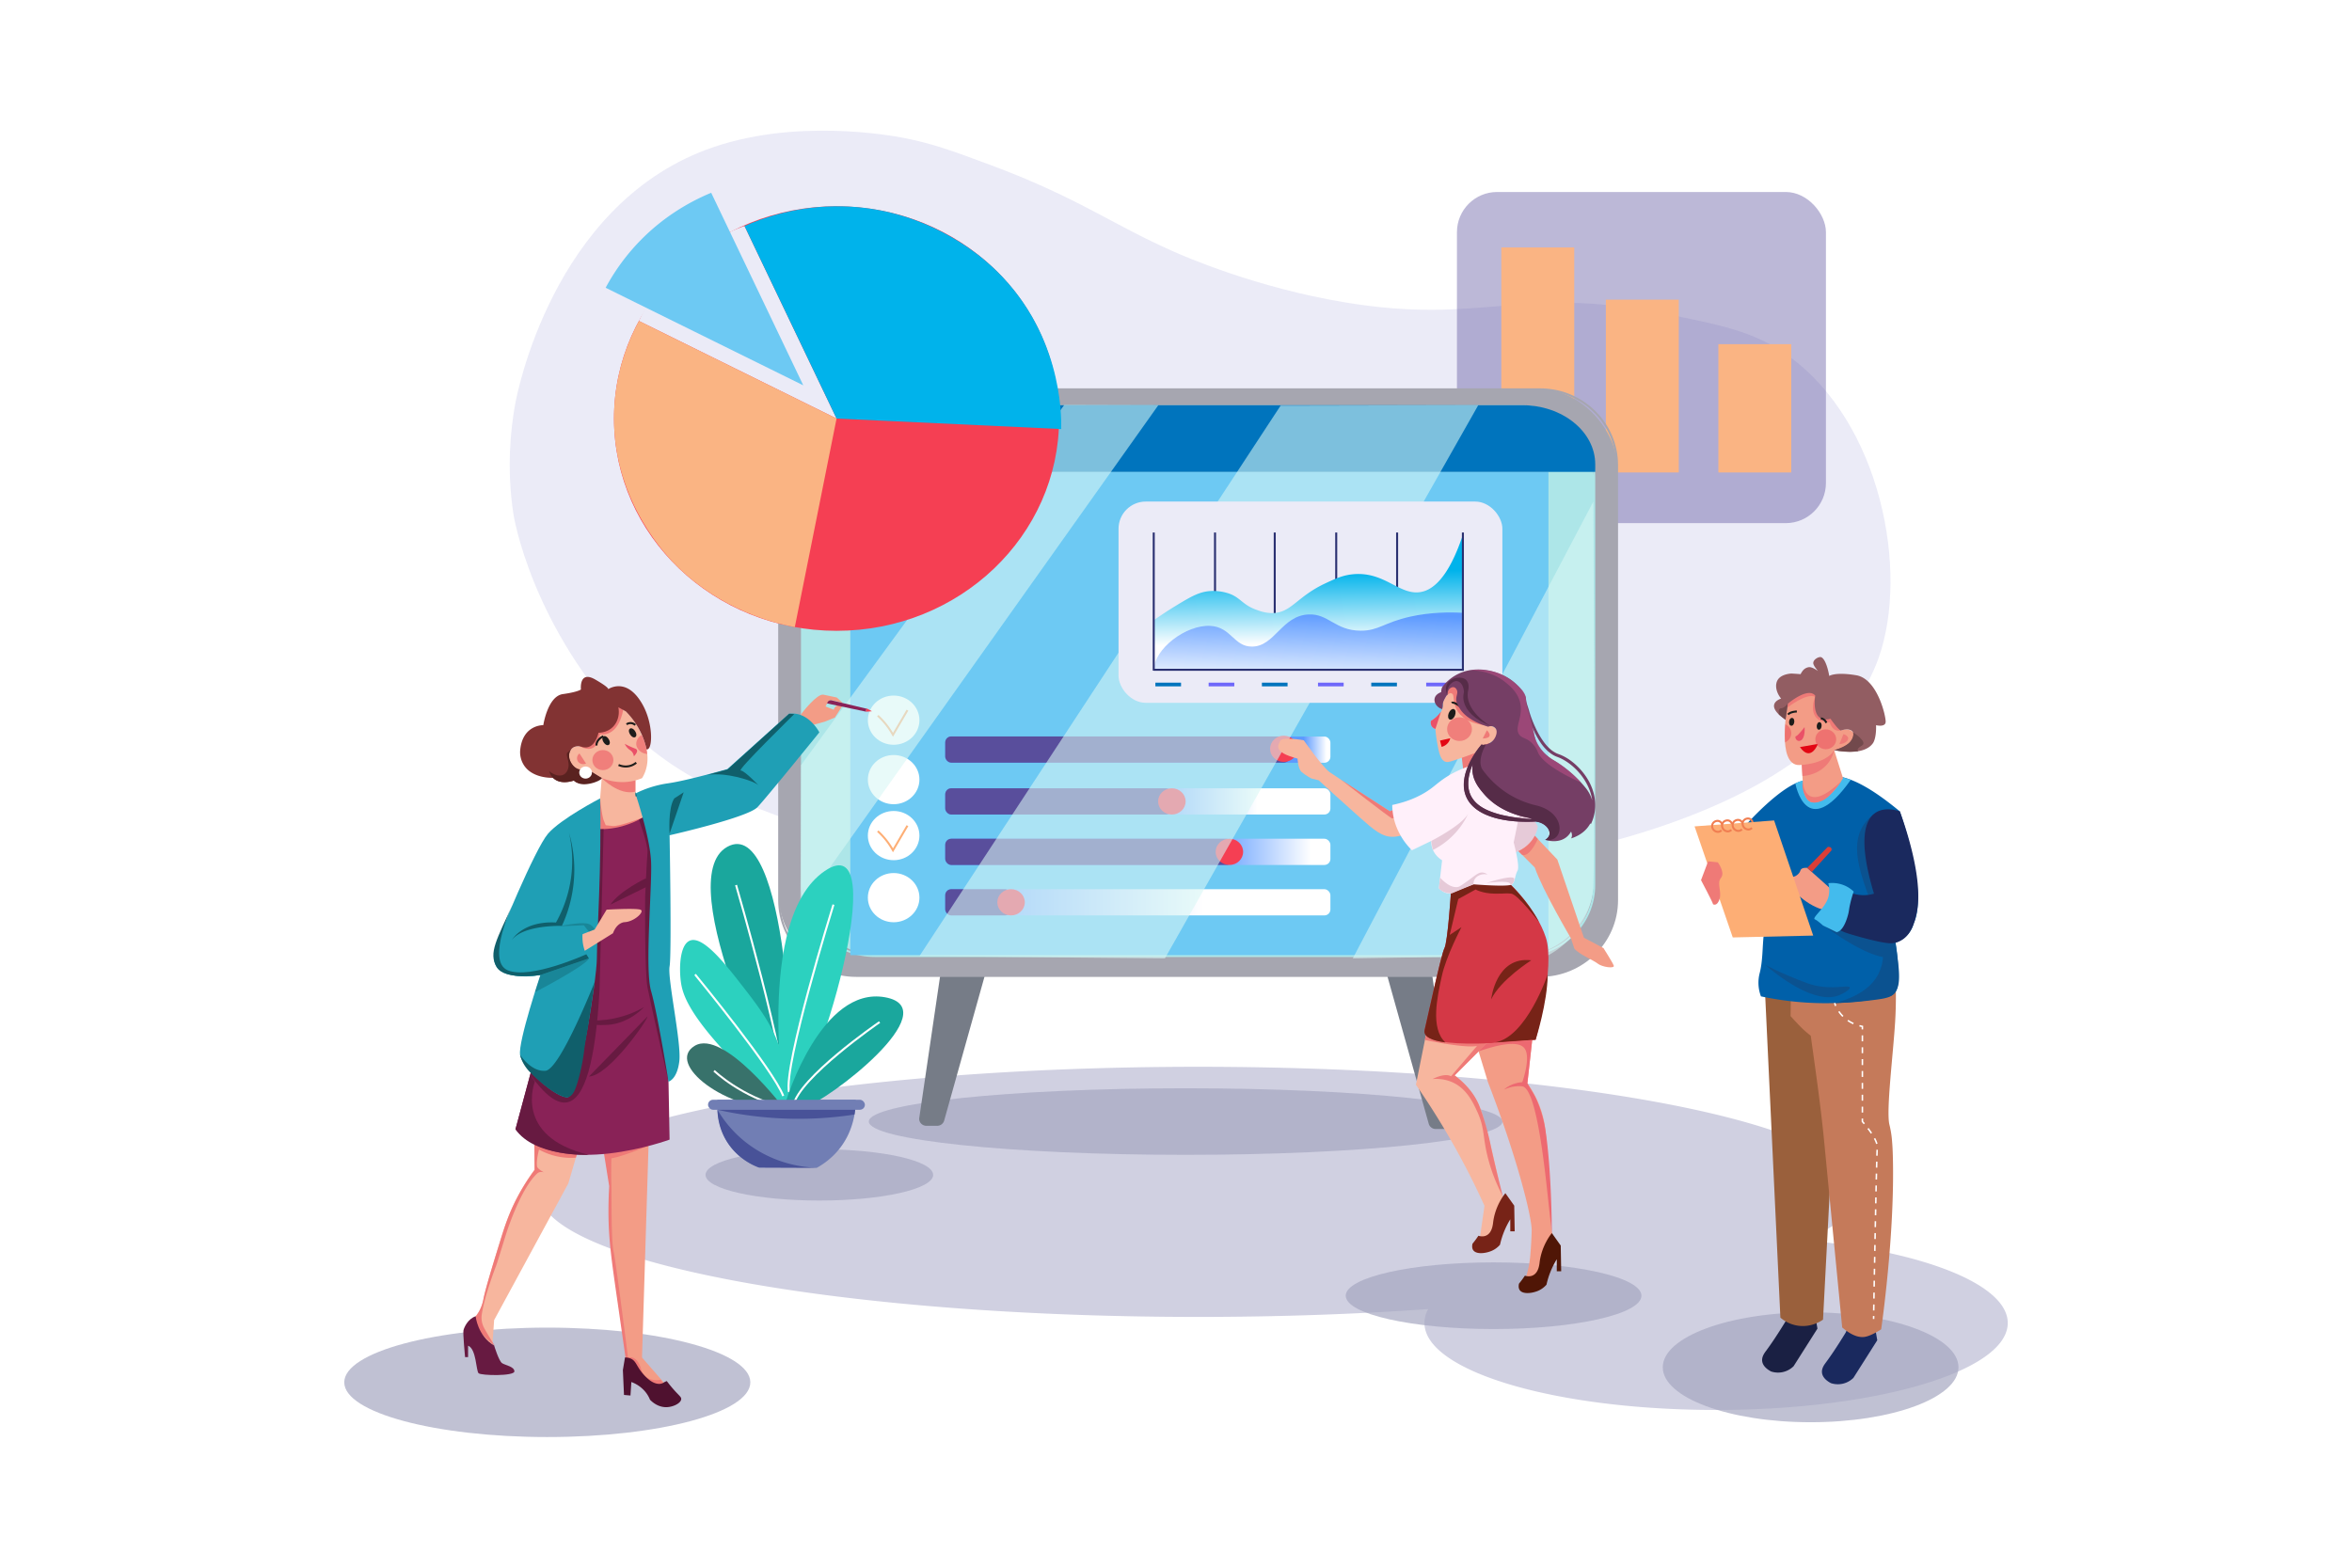 <svg xmlns="http://www.w3.org/2000/svg" xmlns:xlink="http://www.w3.org/1999/xlink" viewBox="0 0 4680 3120"><defs><style>.cls-1{fill:#fff;}.cls-2{fill:#d0d0e1;}.cls-3{fill:#a6a7c1;opacity:0.7;}.cls-4{fill:#ebebf7;}.cls-14,.cls-5{fill:#594e9c;}.cls-5{opacity:0.4;}.cls-6{fill:#fab483;}.cls-7{fill:#767c87;}.cls-8{fill:#a6a6b0;}.cls-9{fill:#ade6e8;}.cls-10{fill:#6dc9f3;}.cls-11{fill:#0074bd;}.cls-12{fill:#fdae75;}.cls-13{fill:url(#linear-gradient);}.cls-15{fill:url(#linear-gradient-2);}.cls-16{fill:url(#linear-gradient-3);}.cls-17{fill:url(#linear-gradient-4);}.cls-18{fill:#f53f53;}.cls-19{fill:#d7f6f5;opacity:0.58;}.cls-20{fill:#2a3071;}.cls-21{fill:url(#linear-gradient-5);}.cls-22{fill:url(#linear-gradient-6);}.cls-23{fill:#6e67fa;}.cls-24{fill:#00b3eb;}.cls-25{fill:#f7b69e;}.cls-26{fill:#ef7a77;}.cls-27{fill:#823333;}.cls-28{fill:#f39c86;}.cls-29{fill:#892257;}.cls-30{fill:#671a41;}.cls-31{fill:#1f9fb5;}.cls-32{fill:#ea5168;}.cls-33{fill:#1d1d1b;}.cls-34{fill:#4f112f;}.cls-35{fill:#5a2220;}.cls-36{fill:#ea4e5d;opacity:0.53;}.cls-37,.cls-38{fill:#105f6b;}.cls-37{opacity:0.39;}.cls-39{fill:#e6cad8;}.cls-40{fill:#501606;}.cls-41{fill:#772317;}.cls-42{fill:#d43846;}.cls-43{fill:#fff0fa;}.cls-44{fill:#e30613;}.cls-45{fill:#753e65;}.cls-46{fill:#ed6971;}.cls-47{fill:#562c48;}.cls-48{fill:#1a295e;}.cls-49{fill:#1a2043;}.cls-50{fill:#9a603c;}.cls-51{fill:#c57a5a;}.cls-52{fill:#0060a9;}.cls-53{fill:#43bbed;}.cls-54{fill:#0b5290;}.cls-55{fill:#da3e37;}.cls-56{fill:#f07e51;}.cls-57{fill:#925d62;}.cls-58{fill:#72494c;}.cls-59{fill:#717eb4;}.cls-60{fill:#1aa79d;}.cls-61{fill:#2cd1bf;}.cls-62{fill:#38726b;}.cls-63{fill:#485298;}.cls-64{opacity:0.64;}.cls-65{fill:#b14d82;}</style><linearGradient id="linear-gradient" x1="1880.81" y1="1491.95" x2="2647.24" y2="1491.95" gradientUnits="userSpaceOnUse"><stop offset="0.93" stop-color="#5c9aff"/><stop offset="0.99" stop-color="#fff"/></linearGradient><linearGradient id="linear-gradient-2" x1="1880.81" y1="1594.95" x2="2647.24" y2="1594.95" gradientUnits="userSpaceOnUse"><stop offset="0.52" stop-color="#5c9aff"/><stop offset="0.81" stop-color="#fff"/></linearGradient><linearGradient id="linear-gradient-3" x1="1880.81" y1="1695.35" x2="2647.24" y2="1695.35" gradientUnits="userSpaceOnUse"><stop offset="0.69" stop-color="#5c9aff"/><stop offset="0.95" stop-color="#fff"/></linearGradient><linearGradient id="linear-gradient-4" x1="1880.81" y1="1795.75" x2="2647.24" y2="1795.75" gradientUnits="userSpaceOnUse"><stop offset="0" stop-color="#5c9aff"/><stop offset="0.67" stop-color="#fff"/></linearGradient><linearGradient id="linear-gradient-5" x1="2602.5" y1="1138.89" x2="2607.62" y2="1535.02" gradientUnits="userSpaceOnUse"><stop offset="0" stop-color="#00b3eb"/><stop offset="0.36" stop-color="#fff"/></linearGradient><linearGradient id="linear-gradient-6" x1="2606.72" y1="1219.02" x2="2594.33" y2="1634.87" gradientUnits="userSpaceOnUse"><stop offset="0" stop-color="#5c9aff"/><stop offset="0.37" stop-color="#fff"/></linearGradient></defs><title>02</title><g id="_02" data-name="02"><rect id="_02-2" data-name="02" class="cls-1" width="4680" height="3120"/><path class="cls-2" d="M3593.64,2468.35c65.59-29.63,101.84-62.18,101.84-96.33,0-137.46-587.16-248.9-1311.47-248.9S1072.53,2234.56,1072.53,2372,1659.7,2620.93,2384,2620.93c161,0,315.25-5.52,457.77-15.59a57.88,57.88,0,0,0-7.4,27.69c0,95.58,259.81,173.07,580.31,173.07S3995,2728.61,3995,2633C3995,2556.07,3826.57,2490.85,3593.64,2468.35Z"/><ellipse class="cls-3" cx="2359.13" cy="2232.1" rx="630.4" ry="66.25"/><ellipse class="cls-3" cx="1630.34" cy="2338.23" rx="226.44" ry="51.07"/><ellipse class="cls-3" cx="2971.94" cy="2578.71" rx="294.2" ry="66.35"/><ellipse class="cls-3" cx="3602.78" cy="2721.15" rx="294.2" ry="109.36"/><path class="cls-4" d="M3304.71,622.94c-279.72-55.06-354.34,24.15-627.64-21C2500,572.73,2358.26,510.9,2334.43,500.33,2208.71,444.57,2143.6,392.42,1969,327.69c-74.55-27.64-113.7-42.16-170.64-53.18-26.45-5.12-221.05-40.78-392.54,23.22C1098.71,412.34,1028.24,786,1024.77,806c-8.68,49.14-16.88,125.52-3.32,216.24,0,0,33.77,226,237.54,435.42,400.26,411.38,2269.27,443.79,2479.12-148.34,60.95-172,4.78-469-180-601.38C3490.4,659.48,3424,646.42,3304.71,622.94Z"/><rect class="cls-5" x="2899.04" y="382.11" width="734.2" height="659.03" rx="79.92"/><rect class="cls-6" x="2987.31" y="492.54" width="145.08" height="447.78"/><rect class="cls-6" x="3195.34" y="596.41" width="145.08" height="343.91"/><rect class="cls-6" x="3419.21" y="684.97" width="145.08" height="255.35"/><path class="cls-7" d="M1875.8,1907.48l-46.65,317.46c-1.21,8.25,5.5,15.61,14.23,15.61h21.4a14.26,14.26,0,0,0,13.87-10.17l100.78-359.64S1872.93,1763.26,1875.8,1907.48Z"/><path class="cls-7" d="M2845.81,1913.84l46.66,317.46c1.21,8.25-5.5,15.61-14.23,15.61h-21.4a14.28,14.28,0,0,1-13.88-10.16L2742.18,1877.1S2848.69,1769.62,2845.81,1913.84Z"/><rect class="cls-8" x="1550.44" y="774.86" width="1667.14" height="1167.38" rx="153.36"/><path class="cls-8" d="M3064.25,1944.2H1703.76c-85.64,0-155.32-68.48-155.32-152.66v-866c0-84.18,69.68-152.67,155.32-152.67H3064.25c85.65,0,155.33,68.49,155.33,152.67v866C3219.58,1875.72,3149.9,1944.2,3064.25,1944.2ZM1703.76,776.82c-83.44,0-151.32,66.72-151.32,148.74v866c0,82,67.88,148.73,151.32,148.73H3064.25c83.44,0,151.33-66.72,151.33-148.73v-866c0-82-67.89-148.74-151.33-148.74Z"/><rect class="cls-9" x="1595.7" y="808.27" width="1576.61" height="1094.54" rx="153.36"/><path class="cls-9" d="M3027.31,1904.65H1740.7c-81,0-146.89-64.21-146.89-143.14V949.56c0-78.93,65.9-143.14,146.89-143.14H3027.31c81,0,146.89,64.21,146.89,143.14v812C3174.2,1840.44,3108.31,1904.65,3027.31,1904.65ZM1740.7,810.11c-78.91,0-143.1,62.56-143.1,139.45v812c0,76.89,64.19,139.45,143.1,139.45H3027.31c78.91,0,143.11-62.56,143.11-139.45V949.56c0-76.89-64.2-139.45-143.11-139.45Z"/><rect class="cls-10" x="1691.96" y="939.13" width="1389.14" height="961.83"/><path class="cls-11" d="M3029,806.42H1740.88c-80.18,0-145.18,52.73-145.18,117.78v14.93H3174.2V924.2C3174.2,859.15,3109.21,806.42,3029,806.42Z"/><ellipse class="cls-1" cx="1778.17" cy="1551.6" rx="51.31" ry="48.96"/><ellipse class="cls-1" cx="1778.17" cy="1433.28" rx="51.31" ry="48.96"/><ellipse class="cls-1" cx="1778.17" cy="1662.98" rx="51.31" ry="48.96"/><ellipse class="cls-1" cx="1778.17" cy="1786.49" rx="51.31" ry="48.96"/><path class="cls-12" d="M1776.8,1466.43l-1.72-3.09a148.16,148.16,0,0,0-14.28-21.11,150.1,150.1,0,0,0-15.58-16.53l2.76-2.76a155.15,155.15,0,0,1,16,17,151.85,151.85,0,0,1,12.89,18.6l27-46.1,3.49,1.86Z"/><path class="cls-12" d="M1776.8,1696.27l-1.72-3.09a148.82,148.82,0,0,0-14.28-21.12,150.9,150.9,0,0,0-15.58-16.52l2.76-2.76a156,156,0,0,1,16,17,152,152,0,0,1,12.89,18.61l27-46.1,3.49,1.86Z"/><rect class="cls-13" x="1880.81" y="1465.85" width="766.43" height="52.19" rx="12"/><rect class="cls-14" x="1880.81" y="1465.59" width="685.59" height="52.19" rx="12"/><rect class="cls-15" x="1880.81" y="1568.85" width="766.43" height="52.19" rx="12"/><rect class="cls-16" x="1880.81" y="1669.25" width="766.43" height="52.19" rx="12"/><rect class="cls-17" x="1880.81" y="1769.66" width="766.43" height="52.19" rx="12"/><ellipse class="cls-18" cx="2554.57" cy="1490.27" rx="27.35" ry="26.1"/><rect class="cls-14" x="1880.81" y="1568.85" width="450.96" height="52.19" rx="12"/><ellipse class="cls-18" cx="2331.77" cy="1594.95" rx="27.35" ry="26.1"/><rect class="cls-14" x="1880.81" y="1669.25" width="571.55" height="52.19" rx="12"/><ellipse class="cls-18" cx="2446.24" cy="1695.35" rx="27.35" ry="26.1"/><rect class="cls-14" x="1880.81" y="1769.66" width="130.98" height="52.19" rx="12"/><ellipse class="cls-18" cx="2011.79" cy="1795.75" rx="27.35" ry="26.1"/><path class="cls-19" d="M2117.67,805.9l-523.86,717q-.55,143-1.1,286L2304.83,806.42Z"/><path class="cls-19" d="M2548.13,807.27Q2188.8,1355,1829.49,1902.81l488.41,4.67L2941.41,806.42Z"/><path class="cls-19" d="M3170.42,998.19l-478.69,909.29,389.38-6.52s85.53-42.3,89.31-139.45S3170.42,998.19,3170.42,998.19Z"/><rect class="cls-4" x="2225.66" y="998.19" width="763.78" height="400.53" rx="54.17"/><rect class="cls-20" x="2534.47" y="1059.8" width="4" height="274.85"/><rect class="cls-20" x="2656.79" y="1059.8" width="4" height="274.85"/><rect class="cls-20" x="2777.98" y="1059.8" width="4" height="274.85"/><rect class="cls-20" x="2415.65" y="1059.8" width="4" height="274.85"/><path class="cls-21" d="M2295.7,1334.66c.54-65.49.84-100.86.84-100.86s21.78-15.21,41.3-27.09c32.86-20,49.79-30,74.16-30.55a98.54,98.54,0,0,1,27.34,3.29c28.68,7.54,30.42,23.15,59.66,33.79,3.39,1.24,16.64,7,32.54,6.92,38-.2,48.66-32.72,105.92-59.31,20.62-9.57,34.76-16.13,55.06-18,61-5.56,90.14,39.47,130.12,36,24.76-2.17,57.78-23.32,88.23-114.53v270.35Z"/><path class="cls-22" d="M2910.87,1219.61c-25.74-1.43-63.84-1.47-104.59,7.6-52.45,11.67-63.05,28.15-98.73,28-51.15-.21-63.83-34.23-104-32.34-53.38,2.51-67.16,64.17-112.65,64-36.11-.1-40.93-39-82.61-41.24-48.27-2.59-112.55,45.79-112.55,89h615.17Z"/><rect class="cls-20" x="2293.7" y="1059.8" width="4" height="274.85"/><rect class="cls-20" x="2295.7" y="1330.99" width="616.89" height="4"/><rect class="cls-20" x="2908.87" y="1059.8" width="4" height="274.85"/><rect class="cls-11" x="2298.97" y="1358.62" width="51.06" height="7.35"/><rect class="cls-23" x="2404.96" y="1358.62" width="51.06" height="7.35"/><rect class="cls-11" x="2510.94" y="1358.62" width="51.06" height="7.35"/><rect class="cls-23" x="2622.55" y="1358.62" width="51.06" height="7.35"/><rect class="cls-11" x="2728.53" y="1358.62" width="51.06" height="7.35"/><rect class="cls-23" x="2837.84" y="1358.62" width="51.06" height="7.35"/><ellipse class="cls-18" cx="1664.59" cy="832.97" rx="442.82" ry="422.48"/><path class="cls-4" d="M1271.33,638.76,1664.59,833,1481.36,449.73S1337.89,495.29,1271.33,638.76Z"/><path class="cls-10" d="M1205.11,572.69l393.26,194.22q-91.61-191.62-183.22-383.24a429.27,429.27,0,0,0-92.82,52.75A416.21,416.21,0,0,0,1205.11,572.69Z"/><path class="cls-24" d="M1664.59,833l447.06,20.89c.55-28.34.92-197.75-140.43-325.82-24.64-22.33-131-113.56-294-117.45-88.76-2.12-158.07,22.53-195.81,39.14Q1573,641.36,1664.59,833Z"/><path class="cls-6" d="M1664.59,833l-83.09,415.09c-41.94-8-145.14-33.58-233.83-120.45-18.54-18.16-125.48-126.33-126-293.9-.26-90.32,30.52-159.4,49.62-195Z"/><ellipse class="cls-3" cx="1089" cy="2751.11" rx="404" ry="108.89"/><path class="cls-25" d="M1264.31,1553.12v31.71h38.87s11.87,149-141.45,127.65V1617l32.39-28,3.19-40.55S1257.84,1511.93,1264.31,1553.12Z"/><path class="cls-26" d="M1197.31,1548.42s34,35.58,67,27.09v-22.39S1222.09,1501.5,1197.31,1548.42Z"/><path class="cls-25" d="M1245.23,1415.75a147.81,147.81,0,0,1,30.41,44c6.31,14.11,19.82,44.35,8.28,75.78a74.69,74.69,0,0,1-6.34,13.11,101.38,101.38,0,0,1-22.81,6.57c-26.52,4.35-48.43-3-59.27-7.48l-24-15.47a21.65,21.65,0,0,1-9.28,2.12,23.37,23.37,0,0,1-8.64-1.84c-3.14-1.22-11.37-4.44-16.32-11.9-6.07-9.16-7.54-25.21,2.16-32,6.83-4.81,16-2.78,18.48-2.14C1157.89,1486.41,1153.81,1358.75,1245.23,1415.75Z"/><path class="cls-26" d="M1239.91,1412.87s-7.3,53.36-46.16,48.55c0,0-2.64,43.45-39.65,24.13s76.71-89,76.71-89Z"/><path class="cls-26" d="M1194.12,1589c3,28.46,5.56,39.92,7.47,44.52l3.69,8.9h0l13,1.37c6.69.7,22.65-2.36,61.36-17a104.78,104.78,0,0,1-22.63,14c-14.67,6.64-36,12.5-62.85,9.42Z"/><path class="cls-27" d="M1230.43,1407.71c3.19,16.82-2.52,33.33-15.19,42.68-9.33,6.89-19.63,7.82-24.36,7.94,0,0-7.08,36-33,28.08-1.1-.35-10.94-3.4-18.48,2.14a17.63,17.63,0,0,0-6.41,10.1c-3.52,13.14,7.19,25,8.13,26,12.45,13.33,32.12,10.91,34,10.64l22.14,13.17s-42.42,19.45-55.38,5c-4.71,1.63-21.55,6.86-35.71-1.3a31.11,31.11,0,0,1-5.68-4.19c-1.63.09-40.63,1.76-57.91-24.94a48.33,48.33,0,0,1-7.59-29c4.32-52.19,46.07-50.82,46.07-50.82s8.63-57.58,38.87-61.81,36-9.19,36-9.19-4.32-38.88,28.79-19.65,24.49,19.65,24.49,19.65,36.69-27,68.73,28.88c21.81,38,20.87,87.18,10.45,90.2a4.29,4.29,0,0,1-1.9.08,148.55,148.55,0,0,0-10-30.47,154.86,154.86,0,0,0-31.32-45.16Z"/><path class="cls-25" d="M1166.05,2235.07q-17.61,60.1-35.21,120.19l-147.63,272-6.84,97.18c-27-35.43-41.9-65.2-42.11-78a39.32,39.32,0,0,1,2.66-14.78c2.51-5,6.57-7.84,11.25-14.32a74.34,74.34,0,0,0,5.16-7.91,81.23,81.23,0,0,0,8.64-24.11c3.79-20.36,20.95-75.83,32.76-114,9.22-29.83,17.73-56.85,35.27-90a416.9,416.9,0,0,1,33.83-53.57l-1.44-148.34c.59,2.43,11.57,45,52.7,57.55C1138.42,2244.12,1158.83,2237.72,1166.05,2235.07Z"/><path class="cls-26" d="M1145.86,2304a47.59,47.59,0,0,0,2.71-14.48s.44-16.37-9.21-29.67c-12-16.57-44.06-23.33-76.36-10.81q.39,39.69.77,79.4a416.66,416.66,0,0,0-33.83,53.56c-17.54,33.12-26.05,60.15-35.27,90-11.81,38.18-29,93.64-32.76,114a81.32,81.32,0,0,1-8.64,24.11,76.42,76.42,0,0,1-5.16,7.91c-3.86,5.35-7.3,8.2-9.8,11.86a235.81,235.81,0,0,0,20.87,25.34,240.67,240.67,0,0,0,25.47,23.28c-4.94-7.72-12.3-19.52-19.83-32.84a47.3,47.3,0,0,1-5.85-14.79,45.08,45.08,0,0,1-.24-15.57c5.68-37.58,28.08-95.23,28.08-95.23,2.16-5.58,7.92-24.33,19.43-61.81,0,0,27.6-89.86,62.15-122.33a13.16,13.16,0,0,1,5.28-3.12c3.7-.91,8.4.23,8.4.22s-9-4.64-12.69-9.62c0,0-4.2-5.59,3.09-35.59a130.71,130.71,0,0,0,41.38,14.61A132.66,132.66,0,0,0,1145.86,2304Z"/><path class="cls-28" d="M1596.14,1418.65s29.73-38.76,42.39-36.09l26.36,5.55,12.19,11-12.49-3.33s-12.35-4-15.31-.76-6.58,10.92-6.58,10.92l16.18,6.57s2.44-9,10.13-8.77l7.69.21-15.53,24.16-19.94,8.11-28.76,8S1582.84,1434.35,1596.14,1418.65Z"/><path class="cls-29" d="M1654.18,1393.76l70,16.68-1.34,5.81L1645.82,1400S1646.79,1393.08,1654.18,1393.76Z"/><path class="cls-18" d="M1724.38,1409.77l10.57,5.76-12.12,1Z"/><path class="cls-30" d="M946.44,2619.63s3.66,38.81,36.77,58.2c0,0,9.36,30.91,15.84,35.15s24.47,6.66,24.47,16.36-66.22,8.48-71.26,3.64-4.32-48.48-20.88-54.84v22.72h-6s-4.56-47.47-3.12-53.52S931.27,2624.64,946.44,2619.63Z"/><path class="cls-28" d="M1277.48,2701.68l12.94-420.94c4-64.86-20.08-109-46.13-112.31-20.73-2.61-40.51,21-45.85,27.5l-7.56,22.66,22.68,142.16c-.61,10.37-1.31,25.58-1.44,44-.42,59.32,5.52,99.44,18.71,190.92,17.28,119.82,21.37,149.89,20.76,150-.33,0-2-8.92-3.48-16.74,24.47,37.77,80.62,31.59,80.62,31.59Z"/><path class="cls-26" d="M1248.85,2740.07l1,.37c-.24-2.12-.6-5-1.09-8.68-.69-.94-1.36-1.9-2-2.89C1247.43,2732.73,1248.2,2736.87,1248.85,2740.07Z"/><path class="cls-26" d="M1324.09,2760.69l-9.37-14.7h0s-31.29,6.91-39.21-21.59-25.91-22.72-25.91-22.72-23.76-189.15-28.8-211.81-3.6-117.44-4.32-134.61,0-50.13,0-50.13c18.72-2.06,72.54-24.39,72.54-24.39-19.59-150.07-93.49-24.32-93.5-24.32q8.32,52.17,16.64,104.33c-.6,10.37-1.31,25.58-1.44,44-.41,59.32,5.53,99.44,18.72,190.92,11.2,77.65,16.85,117.6,19.28,136.13a61.1,61.1,0,0,0,13.82,13.55l36.77,14.05A123.52,123.52,0,0,0,1324.09,2760.69Z"/><path class="cls-29" d="M1187.64,1649.94s60.9,6.42,115.75-40.06l18.14,77,10.8,581.16s-218.11,80.35-306.65-20.6c0,0,60.47-226.64,64.78-232.82s56.67-300,56.67-300v-55.43Z"/><path class="cls-30" d="M1271.27,1631.38s18.61,50.44,17.16,64.89-4.69,87.69-4.69,87.69-1.42,149.76,4.69,181.45,41.76,187.25,41.76,187.25l-18.38-456.39L1285.9,1624Z"/><path class="cls-31" d="M1264.31,1579.25s1.15,3.41,3,9.26c7.5,23.5,26.46,86.44,28.23,126.83,2.22,50.45-13,212.16,0,257.19s34.63,180.13,34.63,180.13,17.26-4.09,21.57-40.94S1328,1948,1332.33,1923.4s0-261.06,0-261.06,155.48-35.22,174.92-55.95,123.09-148.85,123.09-148.85-21.59-42.47-60.47-37l-122.54,110.08c-67.77,18.94-100.44,25.76-117.68,28.27a210.76,210.76,0,0,0-36.28,8.39A206.82,206.82,0,0,0,1264.31,1579.25Z"/><path class="cls-30" d="M1192.14,1650.29l9-.11q-4.08,160.18-8.17,320.36-12,213.72-64.71,223.33-30,5.46-73.27-55.17Q1123.57,1894.49,1192.14,1650.29Z"/><path class="cls-31" d="M1194.12,1589s-77.74,40.22-103.66,70.17-99.33,207.14-105.81,229.8,6.48,65.93,90.7,51.51c0,0-44.35,131.86-40.53,158.64s74.41,88.6,95.26,84.48,57.56-234.88,57.56-276.09S1197.36,1719.6,1194.12,1589Z"/><path class="cls-25" d="M1159.08,1859.22l24.24-9.43,23.76-39.39s57.22-3.35,66.94,0a3.77,3.77,0,0,1,2.37,1.8c2.24,4.7-10.51,17.55-26.12,21.86-6.69,1.85-8.13.54-13.07,2.57-9.61,3.94-14.7,13.23-17.52,20.72l-72.23,45S1128.77,1866.59,1159.08,1859.22Z"/><path class="cls-31" d="M1075.35,1940.45l96.46-33s-20.16-23.35-10.08-65.93c-19.62.29-40.55,1.24-62.63,3.09-19.91,1.68-38.75,3.92-56.43,6.53,0,0-49.38-1.38-58,37.77S995.45,1949.72,1075.35,1940.45Z"/><path class="cls-32" d="M1243.07,1480.31a170.42,170.42,0,0,0,20.55,9.43,6.21,6.21,0,0,1,3.64,2.61c2.54,4.79-6,12.9-6,12.9a17.4,17.4,0,0,0-3.83-9.15,21.78,21.78,0,0,0-4.83-4A30.12,30.12,0,0,1,1243.07,1480.31Z"/><path class="cls-33" d="M1245,1527.47a37.16,37.16,0,0,1-15-3.21l1.64-3.65a32.36,32.36,0,0,0,19.89,2.16,31,31,0,0,0,13.21-6.45l2.56,3.07a34.79,34.79,0,0,1-22.33,8.08Z"/><ellipse class="cls-33" cx="1205.64" cy="1483.74" rx="5.92" ry="9.97" transform="matrix(0.84, -0.54, 0.54, 0.84, -607.93, 878.73)"/><ellipse class="cls-33" cx="1258.76" cy="1458.66" rx="5.92" ry="9.97" transform="translate(-586.17 903.33) rotate(-32.46)"/><path class="cls-34" d="M1254.78,2703.76c9.45,4,11,11.79,18.75,22.79,2.36,3.34,20.4,29,39.49,27.57,6.33-.46,7.57-3.51,13.8-5.48,3.48,4.65,7.77,10.09,13,16.07,12.05,13.72,16.17,15.46,15.64,20.14-.88,7.75-15.45,15.11-28.47,15.65-18.63.78-31.34-12.37-33.61-14.8a60.38,60.38,0,0,0-10.85-17.51,65.16,65.16,0,0,0-26.28-17.71l-1.74,26.9-12.9-1.18q-1.1-24.76-2.2-49.54l4.17-25A27.35,27.35,0,0,1,1254.78,2703.76Z"/><path class="cls-33" d="M1184.93,1483.86c-.8-13.61,14.24-20.22,14.88-20.5l1.58,3.68c-.13,0-13.1,5.8-12.47,16.59Z"/><path class="cls-35" d="M1137.22,1490.5c-.54.55-1.37,1.38-2.4,2.34-2.88,2.71-4.86,4.19-5.57,4.81-4.94,4.33,5.16,18.08,1.29,31.65-.43,1.48-2.56,9-9.12,12.36-7.66,4-19,1.2-28.67-7.1,1,3.38,3.5,11.43,11.46,16.86,7.28,5,19,7.72,37.72,2a25.48,25.48,0,0,0,4,3.09c10.24,6.49,22.55,4.08,28.2,3,12-2.35,23.89-8.51,23.22-11.1-.12-.46-.58-.55-2.31-1.37-.9-.42-3.77-2.23-9.52-5.85-4.48-2.82-6.77-4.34-7.72-4.94-11.59-7.28-21.5-1.11-32.5-8.39-7.72-5.12-10.71-13.38-11.21-14.75a29.1,29.1,0,0,1-1.65-8.77,20.68,20.68,0,0,1,.6-5.7A21,21,0,0,1,1137.22,1490.5Z"/><path class="cls-33" d="M1262.63,1444.38a11.62,11.62,0,0,0-6.73-3.21,11.79,11.79,0,0,0-8,2l-2.31-3.26a15.79,15.79,0,0,1,10.74-2.76,15.39,15.39,0,0,1,9.1,4.35Z"/><ellipse class="cls-1" cx="1165.19" cy="1537.53" rx="12.64" ry="12.06"/><path class="cls-26" d="M1153.08,1499.57l13.07,20.11c-6.2,2.77-13.54.42-16.59-5A11.76,11.76,0,0,1,1153.08,1499.57Z"/><ellipse class="cls-36" cx="1199.64" cy="1512.74" rx="20.92" ry="19.96"/><path class="cls-36" d="M1287.93,1500.47a130.8,130.8,0,0,0-10.59-37.26l-.15-.34a20.34,20.34,0,0,0-10.26,11.79,18.13,18.13,0,0,0-.92,5.87c.24,10,9.56,16,10.35,16.43A24.46,24.46,0,0,0,1287.93,1500.47Z"/><path class="cls-37" d="M1171.81,1907.48l-96.46,33-11,34.2S1165.09,1922.59,1171.81,1907.48Z"/><path class="cls-37" d="M1114.22,1843.5l47.51-2,10.08,12.72,11.51-4.48a24.28,24.28,0,0,0-7.76-8.76c-4.18-2.83-10.44-5-32.19-2.57A251.66,251.66,0,0,0,1114.22,1843.5Z"/><path class="cls-38" d="M1132.22,1657.5a263.47,263.47,0,0,1,10.55,75,267.19,267.19,0,0,1-24.72,110.19s-76.53-2.46-99.57,28.1c0,0,21.49-38.34,87.82-34.83a252.44,252.44,0,0,0,30.23-91.19A248.75,248.75,0,0,0,1132.22,1657.5Z"/><path class="cls-38" d="M1022.65,1794.25s-57.44,118.38-12.09,136.93,156.06-32,156.06-32l5.19,8.28-96.46,33s-71.7,11.56-87.44-16.42S987.3,1872,1022.65,1794.25Z"/><path class="cls-38" d="M1183.32,1954.26s-68.85,174.2-97.89,176.77-50.61-31.94-50.61-31.94a70.44,70.44,0,0,0,4.6,13.22,77,77,0,0,0,15.37,21.68s38.39,40,68.09,49.05a14.48,14.48,0,0,0,7.2.53c9.08-1.86,13.66-13.61,15.81-19.58,11.7-32.42,16.32-72,16.32-72,2.15-18.41,6-36.59,8.77-54.92C1174.2,2015.64,1178.41,1987.52,1183.32,1954.26Z"/><path class="cls-38" d="M1332.33,1659.14s-3.6-50.79,9.36-70.17l18.71-12.15Z"/><polygon class="cls-38" points="1264.31 1584.83 1267.33 1584.83 1264.31 1575.51 1264.31 1584.83"/><path class="cls-38" d="M1405.64,1542.74s21.16-5.55,59.46,3.38,44.77,17.34,44.77,17.34-28.07-29.71-36-30,106.54-112.25,106.54-112.25l-10.08-.72-122.55,110.8Z"/><path class="cls-30" d="M1285.43,1747.83s-52.77,25.11-70.79,52.52l73.79-36.23Z"/><path class="cls-30" d="M1288.43,2022.86c.71,6.18-76.31,117.87-116.62,119.71Z"/><path class="cls-30" d="M1281.58,2004.32s-29.22,32.64-72.38,35.38-37.39-9-37.39-9S1226.94,2036.2,1281.58,2004.32Z"/><path class="cls-30" d="M1064.3,2152.66s-44.17,109.29,107.25,145.65c0,0-107.72,4.76-145.87-50.87L1055,2138.7Z"/><path class="cls-28" d="M3097.85,2473.78s-11.32-12.4-11.53-38.51a20,20,0,0,0-.18-2.58c-.72-24.1-3.07-93.92-9.65-169.46-1.54-17.69-4.12-44.48-18.72-75.54a199.45,199.45,0,0,0-18.58-31.59q8.92-80.35,17.86-160.71c-21.71-53.5-67.85-81.57-95.7-74-30.75,8.4-57.95,65.45-31.58,130.68l30.83,101.24c59.13,153.08,87.49,269.46,87.12,295.32-.2,13.51-1.34,30.9-1.34,30.9-1.12,17.12-1.8,27-4.31,39.83a208.39,208.39,0,0,1-7,26.29s13.45,24.19,27.13,10.11c32.11-33.05,35.63-68,35.63-68Z"/><path class="cls-26" d="M2908.35,1504.85l4.9,41.62s19.91,39.1,48,32.16,1.72-101.76,1.72-101.76S2903.45,1463.22,2908.35,1504.85Z"/><path class="cls-28" d="M3054,1663.44l44.81,47.28,52.9,155.56,38.87,20.6s18.36,28.84,20.52,35-22.93,3.09-32-4.13-37.53-18.54-46.51-29.87l-6.81-20.6s-56.89-96.38-71.8-140.7l-47-47.06S3013.51,1630.58,3054,1663.44Z"/><path class="cls-39" d="M3018.9,1576.46l41,68.14s-.45,8.31-5.93,18.84c-6.48,12.44-20,28-48.05,36.57C2954.12,1715.87,3018.9,1576.46,3018.9,1576.46Z"/><path class="cls-40" d="M3063.43,2513.21c-4,35.43-29.19,25.61-29.19,25.61h0q-2.88,4.38-6.26,8.89c-1.82,2.41-3.64,4.72-5.46,6.9-1.79,7.72.46,11.61,1.56,13.11,6.54,8.91,25.71,6,37.08.93a46.64,46.64,0,0,0,16.06-11.93,161.37,161.37,0,0,1,8.33-26.7,164.25,164.25,0,0,1,12.13-23.9v23.93h8.77q-.45-25.58-.91-51.14l-17.64-24.81S3067.41,2477.79,3063.43,2513.21Z"/><path class="cls-25" d="M2996.64,2401.5a80.81,80.81,0,0,0-9.29-26.32c-3.3-16.39-18.14-89.36-35.39-149.72-3-10.54-8.07-27.59-20.88-46.7a159.18,159.18,0,0,0-36.71-38.46l160.53-161.39c-59.29-37.76-129.52-38.9-172.89-5.56-27.32,21-36.93,50.27-40.54,65.63l-24.07,119.86a1542.1,1542.1,0,0,1,104.37,174.44q17.37,33.94,32.05,66.56h0q-5.46,38.14-10.93,76.29s27.44-10.53,36.27-25.18S2998.9,2416.15,2996.64,2401.5Z"/><path class="cls-26" d="M2835.3,2069.73s79.69,17.16,103.7,11.85l-48,56.06-3.82,4.46s-9.69-8-36.69,5.41a82.3,82.3,0,0,1,35.77,4.85c30.44,11.67,43.91,39.89,52.88,59.41,15.79,34.4,10.47,49.08,21.38,92.09a350.48,350.48,0,0,0,30,77.44c-12.05-46.87-19.54-79-24.52-102.63a512.66,512.66,0,0,0-17.22-63.17c-3.28-9.56-4.93-14.34-7.33-19.61-6.28-13.75-19-34.72-47-55.59l63.59-63.64-120.82-18.77Z"/><path class="cls-41" d="M2970.91,2433.78c-4,35.42-29.19,25.6-29.19,25.6h0q-2.88,4.38-6.26,8.89c-1.81,2.42-3.64,4.72-5.46,6.91-1.79,7.72.46,11.61,1.56,13.1,6.54,8.91,25.71,6,37.08.93a46.42,46.42,0,0,0,16.06-11.93,162.92,162.92,0,0,1,8.33-26.7,166.27,166.27,0,0,1,12.13-23.9v23.93h8.77q-.45-25.56-.91-51.13l-17.64-24.82S2974.89,2398.35,2970.91,2433.78Z"/><path class="cls-25" d="M2796.76,1601.41l-31.17,13.36s-105-67.32-119.79-78-51.62-63.51-51.62-63.51-42.49-7.69-46.68,1.16-15.78,22.13,34.4,35.34c0,0,.69,20.31,8.13,26.76s19.24,12.78,19.24,12.78l14.68,3.65c18.91,17.43,46.84,42.9,82.07,74.18,28.18,25,44.38,39,66.41,38.24,12.34-.39,25.53-5.36,43.46-12.11,22.05-8.3,23.61-12.33,24-13.78C2843.71,1625.29,2803.42,1604.75,2796.76,1601.41Z"/><path class="cls-26" d="M2668.43,1551.93s98.67,77.17,101.87,77,25.09-9.46,25.09-9.46l-8.75-13.74-21,9Z"/><path class="cls-42" d="M3005.37,1760s51.33,47.68,70.48,105.63-20.25,203.68-20.25,203.68-232.68,27.06-220.78-20.33c3.65-14.52,32.81-150.07,39.3-162.16s13-110.82,13-110.82S2934.88,1654.35,3005.37,1760Z"/><path class="cls-41" d="M3005.37,1760.58c-3.42-5.12-6.79-9.7-10.09-13.79-.71-.88-43.54-16.32-73.3-19.56-22.11,16.8-34.9,49.34-34.9,49.34s-6.48,98.74-13,110.83-35.65,147.64-39.3,162.16c-3.52,14,14.36,21.52,41.29,25.13-30.51-28.1-15.93-91.4-7.29-131.57s39.25-97.87,39.25-97.87l-23.41,15.45,17-71.44,34.54-19s13.65,8,38,8.25,19.88-1.25,32.82,0,55.2,56.38,55.2,56.38C3039.23,1792,3005.37,1760.58,3005.37,1760.58Z"/><path class="cls-41" d="M3046.89,1911.19s-61.24,38.81-79.77,77.7C2967.12,1988.89,2976.17,1902.56,3046.89,1911.19Z"/><path class="cls-43" d="M2932,1522.22a212.16,212.16,0,0,0-44.5,18.52c-19.08,10.67-28.48,20-39.63,28.3-15.31,11.39-39.49,25-77.61,33a123.27,123.27,0,0,0,8,42.63,133.6,133.6,0,0,0,31.21,47.48l38.42-18.51a40.72,40.72,0,0,0,3.42,18c5.08,11.57,14.2,18,18.18,20.47l-6.4,55.6s12.81,15.55,28.81,8.29,40.1-16,40.1-16,70.34,5.79,76.74,0,5.57-17.94,10.79-27.11-7.59-56.24-7.59-56.24l20.81-102.49S3041,1461.6,2932,1522.22Z"/><path class="cls-25" d="M2888.93,1370c-14.78,19.1-18,27.59-18,31.77a28.5,28.5,0,0,1-1.81,10.88,33,33,0,0,1-2.27,4.63c-4.93,8.23-17.76,16.38-19.56,17.51a13.26,13.26,0,0,0,.62,8.3,14.78,14.78,0,0,0,8.26,7.69,234.82,234.82,0,0,0,2.89,23.75c3.88,22.32,6.66,37.44,16.63,41.3,4.07,1.57,7.69.67,18.46-2.81,11.36-3.66,26.16-8.73,43.47-15.47l12.12-15a41.39,41.39,0,0,0,17.37-5.76c3.8-2.34,8-4.94,10.33-10.09s2.75-12.77-1.77-17.24a16,16,0,0,0-9.78-4.45c-2.3-.12-4.38.39-4.9-.55-.32-.59.23-1.31,2-4.68.6-1.1,1.08-2,1.4-2.65,6.81-29-6.25-56.91-29.22-67.43C2914.4,1360.1,2893.06,1368.31,2888.93,1370Z"/><path class="cls-26" d="M2880.52,1382.62s5.57-6.36,10.25-.86S2883,1436,2961,1444.41l8.58-32.44s-29.87-43.61-34.55-44-36.71-7.55-37.79-7.9S2868.82,1357.72,2880.52,1382.62Z"/><ellipse class="cls-33" cx="2888.91" cy="1421.68" rx="11.17" ry="6.65" transform="translate(480.28 3558.38) rotate(-67.78)"/><path class="cls-44" d="M2865.33,1473.83l20.4-4.49a24.57,24.57,0,0,1-3.33,7.47,23.78,23.78,0,0,1-13.88,9.57Q2866.93,1480.1,2865.33,1473.83Z"/><ellipse class="cls-36" cx="2904.17" cy="1451.14" rx="24.72" ry="23.58"/><path class="cls-32" d="M2867.42,1416.2q-5.62,17.28-11.23,34.57s-11.39-3-8.88-16a67.19,67.19,0,0,0,9.29-6.81c2.34-2,4-3.82,5-4.82A82.08,82.08,0,0,0,2867.42,1416.2Z"/><path class="cls-26" d="M2958.65,1453.24l-8.3,16.44S2974.8,1470.46,2958.65,1453.24Z"/><path class="cls-33" d="M2908.76,1411.51c-13.93-12.58-18.82-11.09-18.85-11.07l-2.46-3.15c1.45-1.13,7.47-3.66,24,11.25Z"/><path class="cls-45" d="M3168.93,1571.63a114.36,114.36,0,0,0-7-16.05,124.19,124.19,0,0,0-9.5-14.82c-.9-1.16-1.74-2.37-2.69-3.5l-2.81-3.42-2.95-3.3c-1-1.11-2.05-2.15-3.07-3.22a129.8,129.8,0,0,0-13.34-11.84,102.35,102.35,0,0,0-15.17-9.79c-1.37-.67-2.71-1.38-4.1-2s-2.79-1.27-4.24-1.8-3-1.11-4.17-1.59l-1.9-.75c-.64-.25-1.23-.59-1.85-.88a55.89,55.89,0,0,1-13.44-9.56,94.76,94.76,0,0,1-11-12.61,163.31,163.31,0,0,1-16.83-29.2q-3.56-7.68-6.59-15.58c-1-2.64-2-5.29-2.87-8-.45-1.33-.91-2.66-1.34-4s-.86-2.72-1.19-4c-.44-1.64-.83-2.85-.89-3.06-1.88-6.54-3.86-11-5-17.41-.52-2.89-.65-4.88-.73-5.69-.89-8.72-12.11-23-26.63-34.33-25.76-20-72.24-32.57-110.14-13a87.38,87.38,0,0,0-30,25.62,30.7,30.7,0,0,0-1.83,9.68c-.78.24-10.52,3.38-12.84,11.74s3.59,18.49,14.79,22.1a36.78,36.78,0,0,0,1-4.93c.41-2.94.08-3.3.37-5.49.44-3.41,1.66-5.94,3.34-9.4.35-.72,0,0,2.41-4.34a12.67,12.67,0,0,1,3-4,8.87,8.87,0,0,1,.78-.58c-.08-.91-.6-9,5.21-13,1.06-.73,3.8-2.63,7.2-1.89,3.24.7,4.9,3.61,5.4,4.46,3.4,5.84-.38,11.25-.72,18.54-.31,6.8,2.55,11.66,7.2,19.58,8,13.67,28.42,27.94,56.51,36a12.42,12.42,0,0,1,6.49-1.1,12.28,12.28,0,0,1,7.88,4.2c4.8,5.72,1.44,16.68-3.82,23.12-7.72,9.45-20.07,9.92-22.11,10l-1.57-1.18a154.29,154.29,0,0,0-10.09,12.91q-4.71,6.66-8.78,13.74a138.2,138.2,0,0,0-13.1,29.93,93.13,93.13,0,0,0-3.21,16.22,80.14,80.14,0,0,0-.42,8.36c.06,1.4,0,2.81.2,4.21l.18,2.11.28,2.11a56.77,56.77,0,0,0,14.59,30.78,72.23,72.23,0,0,0,13.25,11.26,96.37,96.37,0,0,0,15.15,8.26,149,149,0,0,0,16.1,5.85c5.45,1.63,11,2.91,16.53,4q4.15.81,8.34,1.46c2.79.41,5.58.79,8.37,1.1q8.39,1,16.79,1.41a304.52,304.52,0,0,0,33.51-.07l6.7,1.44c14.43,4.61,22.29,15.76,20.38,24.56-1.15,5.32-5.66,8.78-8.34,10.46,0,0,35.35,12.38,51.5-16.45,0,0,4,7.78,0,13.56,6.24-1.87,24.82-8.31,36.17-26.15.71-1.11,1.36-2.25,2-3.4l1.58.63,1.69-4,.85-2,.71-2c.47-1.38,1-2.75,1.39-4.14l1.12-4.2a87.14,87.14,0,0,0,2.5-17.22A93.82,93.82,0,0,0,3168.93,1571.63Zm-129.5,58.08c-5.62-.4-9.58-.88-16.38-1.76-5.43-.7-10.85-1.46-16.22-2.35-2.69-.44-5.37-.94-8-1.46s-5.32-1.06-8-1.65a166.67,166.67,0,0,1-30.47-9.76c-9.6-4.24-18.53-9.78-25.3-17.1a53.1,53.1,0,0,1-8.43-12.06,49.8,49.8,0,0,1-4.44-13.93c-1.63-9.71-.69-19.93,1.79-29.84a127.24,127.24,0,0,1,6.3-18.76,61.31,61.31,0,0,0-.65,9.63c.32,22.7,13.38,38,22.66,48.94,29.11,34.2,70.22,44.38,88.2,47.67q2.45.73,5,1.63c1.18.41,2.33.83,3.46,1.25C3046.65,1630.1,3043.36,1630,3039.43,1629.71ZM3140,1551.1a245.91,245.91,0,0,0-51-39.58c-8.35-5.31-20-14.27-28.36-28.46-5.8-9.82-6.73-16.5-11.4-35.42.22.54.44,1.09.68,1.63a169.07,169.07,0,0,0,16.73,30.52,94.34,94.34,0,0,0,11.59,13.54,62,62,0,0,0,14.91,10.72c.7.34,1.38.73,2.12,1l2.2.89c1.55.62,2.73,1.06,4.07,1.58s2.58,1.12,3.88,1.68,2.52,1.26,3.79,1.89a109.3,109.3,0,0,1,14.26,9.2c18,13.75,32.19,32.34,39.9,53.1a96.54,96.54,0,0,1,4.28,16c.21,1.07.38,2.15.52,3.23a73.89,73.89,0,0,0-11.07-22.11A238.51,238.51,0,0,0,3140,1551.1Z"/><path class="cls-39" d="M2847.93,1673.6s59.78-30.24,73.46-54.1a152.76,152.76,0,0,1-37.1,49.67,158.08,158.08,0,0,1-32.94,22.44C2850.79,1690.59,2850.25,1689.47,2847.93,1673.6Z"/><path class="cls-39" d="M2865.54,1746.75c7.84,8.35,22.31,21.45,36.07,18.34,1.64-.37,3.17-.94,11.84-7,21.88-15.25,27.71-22.46,36.71-21.63a18.3,18.3,0,0,1,9.72,4.12,25,25,0,0,0-13.32.34c-1.92.6-9,2.82-12.6,9.7A17.71,17.71,0,0,0,2932,1760l-43.19,17.93s-17.85.61-25.72-10.22Z"/><path class="cls-39" d="M2957.74,1757.21s44.65-6,47.35,1.65c.16.46.58,1.82,1.49,2,2.55.43,8.19-9,6.32-12.45C3010.79,1744.44,2997.39,1744.89,2957.74,1757.21Z"/><path class="cls-41" d="M3079.55,1939.51s-42.09,125.2-105.36,135.18l81.41-5.41S3079.34,1995.11,3079.55,1939.51Z"/><path class="cls-26" d="M3059.93,1669.7s-16,37.22-31.24,31.57l-7.3-7.32s21.27-8.09,32.61-30.51Z"/><path class="cls-46" d="M2942.12,2092.34c61.91-21.15,83-15.86,90.7-6.75,14.67,17.44-3.84,68.22-3.84,68.22a62.81,62.81,0,0,0-27.35,8.24,57.37,57.37,0,0,0-8.91,6.41,110.55,110.55,0,0,1,13.63-4.92s12.25-2.95,22.63-1.49c28.3,4,44.68,161.43,52,229.77,3.15,29.24,5.74,52.24,6.88,62.28-.81-110.56-9.07-192.74-16.09-222.12-7.9-33.06-18.35-51.5-18.35-51.5s-1-1.83-14.27-24.38h0l9.6-86.37-90.83,6.93Z"/><path class="cls-47" d="M3074.8,1671.46c39.17,6.36,42.18-54.43-18.29-68.59s-92.85-52.46-106-70.31c-12.31-16.76,3.28-46.73,6.46-51a34,34,0,0,1-7,1l-1.57-1.18a154.29,154.29,0,0,0-10.09,12.91q-4.71,6.66-8.78,13.74a138.2,138.2,0,0,0-13.1,29.93,93.13,93.13,0,0,0-3.21,16.22,80.14,80.14,0,0,0-.42,8.36c.05,1.4.05,2.81.2,4.21l.18,2.11.28,2.11a56.84,56.84,0,0,0,14.59,30.79,72.57,72.57,0,0,0,13.25,11.25,96.37,96.37,0,0,0,15.15,8.26,151.86,151.86,0,0,0,16.09,5.86c5.46,1.62,11,2.9,16.54,4q4.15.81,8.34,1.46t8.37,1.1q8.38,1,16.79,1.41a304.52,304.52,0,0,0,33.51-.07l6.7,1.44c14.43,4.61,22.29,15.76,20.38,24.56C3082,1666.32,3077.48,1669.78,3074.8,1671.46Zm-35.19-41.7c-5.62-.39-9.58-.88-16.38-1.76-5.44-.7-10.85-1.46-16.22-2.35-2.69-.44-5.37-.94-8-1.46s-5.32-1.06-8-1.65a166.67,166.67,0,0,1-30.47-9.76c-9.6-4.24-18.53-9.78-25.3-17.1a53.1,53.1,0,0,1-8.43-12.06,49.7,49.7,0,0,1-4.44-13.93c-1.63-9.71-.69-19.93,1.79-29.84a127.24,127.24,0,0,1,6.3-18.76,61.31,61.31,0,0,0-.65,9.63c.32,22.7,13.38,38,22.66,48.94,29.11,34.2,70.22,44.38,88.2,47.67,1.63.49,3.31,1,5,1.63,1.19.41,2.34.83,3.46,1.25C3046.83,1630.15,3043.54,1630,3039.61,1629.76Z"/><path class="cls-47" d="M2913,1377.87s-14.49,39.3,52.89,67.09c0,0-53.46-30.28-44.52-71.07,2.11-9.61.05-16.44-4.12-20.72-7.42-7.62-28.58-5.94-36.75,6.44-6.7,10.14-1.39,22.26-.78,23.59-.22-1.83-1.65-15.32,8.15-23.31,1.66-1.35,6.25-5.09,11.5-4.35C2906.49,1356.53,2912.77,1365.45,2913,1377.87Z"/><path class="cls-48" d="M3672.58,2652c-16.47,26.94-29,45.53-39.35,59.52-3.38,4.56-9.28,12.33-7.68,21.52,1.84,10.56,12.54,17,17.57,19.67a44.11,44.11,0,0,0,44.81-10.49l47.46-74.86L3728,2625c-3.38-.62-25.4-4.34-42.54,9.62A44.33,44.33,0,0,0,3672.58,2652Z"/><path class="cls-49" d="M3553.55,2628.78c-16.47,26.95-29,45.54-39.35,59.52-3.38,4.57-9.28,12.34-7.68,21.52,1.84,10.56,12.54,17,17.57,19.67A44,44,0,0,0,3568.9,2719l47.46-74.86-7.36-42.37c-3.38-.63-25.4-4.34-42.54,9.61A44.33,44.33,0,0,0,3553.55,2628.78Z"/><path class="cls-50" d="M3512.23,1978.32l30.39,644a68.48,68.48,0,0,0,35.54,16.14c26,3.52,45.15-9.2,49.28-12.09l32.37-617.33S3656,1730.41,3512.23,1978.32Z"/><path class="cls-51" d="M3562.92,2022.25c-8-8.81,15.84,17.79,24.59,25.93,3.34,3.11,8.58,7.78,15.53,13.12,9.59,69.57,19.75,139.08,26.52,208.93q18,185.83,36,371.66c21.66,18.55,36.41,20.35,45.85,18.59,13.28-2.47,31.83-14.9,31.79-14.88v-.15c0-.27,27.61-188.76,23.15-345.31-.3-10.65-.63-16.93-1-21.7-.24-3.39-.55-8.41-1.08-13.41a199.26,199.26,0,0,0-4.78-27.1c-6.58-27.91,7.51-139.65,11.4-203.69.92-15,1.95-38.65,1.41-68-60.33-56.54-99.76-63.89-125.76-57.37-38.07,9.54-82.91,57.73-82.91,57.73S3563.41,1986.05,3562.92,2022.25Z"/><path class="cls-52" d="M3473.07,1642.64S3545.3,1561,3588.44,1554s72.7-37.79,191.86,60.84c0,0,57,160.61,27.58,222.86a54.19,54.19,0,0,1-10.87,21.16,58.43,58.43,0,0,1-25.13,17.31,440.7,440.7,0,0,1,5.25,57.47c.65,26.4-1.44,40.19-11.27,46.53a21.49,21.49,0,0,1-6.56,2.77c-16.8,3.66-34.68,6.79-53.57,9.12-78.55,9.7-147.78,2.28-201.78-9.08a76.47,76.47,0,0,1-2.39-46.9c6.21-24.86,5.07-50.88,8-76.27S3507.88,1778.37,3473.07,1642.64Z"/><path class="cls-53" d="M3572.41,1559.22s21.14,119.27,110.29-7.29l-16-5S3597.46,1544.27,3572.41,1559.22Z"/><path class="cls-54" d="M3775.31,1902.81h0l0-.08c-.79-5.9-1.7-12.2-2.72-18.94q-3.11-20.57-6.32-39.21h0c-8.17-47.73-16.31-85.44-21-109.15-5.19-26-12.24-65.29-17.94-114.26a85.8,85.8,0,0,0-16.26,16.42c-40.71,54.48,7.42,134.13,27.77,207h-106s67,51.35,113.92,60.22a87.05,87.05,0,0,1-10.83,36.69c-10.53,18.58-32.82,41-85.26,54.81,15.11-.35,36.71-1.34,62.58-4.33,29.63-3.43,44.61-5.27,52.68-11.77C3780.5,1968.4,3781.25,1947,3775.31,1902.81Z"/><path class="cls-28" d="M3649.65,1493l17.59,55.69c-21.24,36.91-49.89,53.5-64.92,46.95-12.17-5.31-14.36-25.32-14.84-33.06q-1.11-20.15-2.21-40.3c9.4-30.54,31.06-47.1,46.67-44C3634.37,1478.7,3642.42,1480.79,3649.65,1493Z"/><path class="cls-26" d="M3587,1553.42s1.52,73.27,76.64,1.23a157.49,157.49,0,0,1-12,16c-10.17,11.91-18.59,21.52-32.11,25.13-4.24,1.13-10.8,2.79-17.21-.14-6.1-2.8-8.77-8.26-11.15-13.31A52.19,52.19,0,0,1,3587,1553.42Z"/><path class="cls-26" d="M3649.65,1493a63.61,63.61,0,0,1-16,30.3c-17.85,18.78-41.61,20.81-47.15,21.14q-.61-11.07-1.22-22.16c5.91-25.65,25.21-41.67,42.65-40.49C3637.92,1482.44,3645.47,1488.64,3649.65,1493Z"/><path class="cls-48" d="M3780.3,1614.86s-114.67-45.51-51.45,163.67a70.22,70.22,0,0,1-12.43,2.59c-19.33,2.22-35.13-4.16-43.4-8.34l-33.36,61.35a83.31,83.31,0,0,0,19.18,15.66c8,4.77,14.58,6.82,23.75,9.62,0,0,50.42,15.4,74.57,17.64a42.84,42.84,0,0,0,14-.84A45.55,45.55,0,0,0,3780,1873c23.87-10.91,30.39-40.59,33.71-55.7C3828.86,1748.55,3787.06,1633.15,3780.3,1614.86Z"/><path class="cls-28" d="M3643.67,1769.76,3596,1727.28s-11.76-1.7-13.64,5.36-9.94,11-9.94,11l-5.64,1.92-7.19,15.55s22.89,32.64,60.12,46.86S3643.67,1769.76,3643.67,1769.76Z"/><path class="cls-55" d="M3596,1727.28l40.93-41.86s9.16-1.13,7.35,7l-39.14,43Z"/><path class="cls-28" d="M3557.29,1400.57s-24.23,124.6,23.86,122,64.23-23.78,64.23-23.78l4.27-5.78c3.3.06,21.23.09,31.84-12.61,1.41-1.7,11.89-14.25,5.8-22.8-4-5.65-14-7.77-23.78-3.92C3663.51,1453.64,3632.91,1263.29,3557.29,1400.57Z"/><path class="cls-26" d="M3668.11,1461l-8.05,19.9c11.3-.5,18.05-7.13,17.5-11.93C3677.17,1465.56,3673,1462.57,3668.11,1461Z"/><polygon class="cls-12" points="3371.85 1644.65 3530.12 1632.84 3607.91 1862 3447.84 1865.68 3371.85 1644.65"/><path class="cls-56" d="M3418.31,1657.56a13.87,13.87,0,0,1-11.59-6.71c-2.56-4.27-2.86-10.9,1.53-15.31,3-3,8.63-5.22,13.86-2.9a12,12,0,0,1,6.47,7.69l-3.85,1.07a8.11,8.11,0,0,0-4.25-5.1c-3.34-1.49-7.26-.09-9.4,2.06-2.94,3-2.7,7.49-.93,10.43,2.06,3.43,6.28,5.4,9.82,4.58a8,8,0,0,0,3.93-2.33l2.9,2.76a12,12,0,0,1-5.93,3.47A11.62,11.62,0,0,1,3418.31,1657.56Z"/><path class="cls-56" d="M3438,1656.62a13.87,13.87,0,0,1-11.59-6.71c-2.57-4.27-2.87-10.9,1.52-15.31,3-3,8.64-5.22,13.86-2.9a12.06,12.06,0,0,1,6.48,7.7l-3.86,1.06a8.11,8.11,0,0,0-4.24-5.1c-3.35-1.49-7.26-.08-9.4,2.07-2.95,3-2.7,7.48-.93,10.42,2.06,3.43,6.27,5.4,9.81,4.59a8.08,8.08,0,0,0,3.94-2.33l2.89,2.76a12,12,0,0,1-5.93,3.46A11,11,0,0,1,3438,1656.62Z"/><path class="cls-56" d="M3459.07,1655.62a13.86,13.86,0,0,1-11.59-6.7c-2.57-4.27-2.87-10.9,1.52-15.31,3-3,8.63-5.22,13.86-2.9a12,12,0,0,1,6.48,7.69l-3.86,1.06a8.08,8.08,0,0,0-4.24-5.1c-3.34-1.48-7.26-.08-9.4,2.07-3,3-2.7,7.48-.93,10.42,2.06,3.43,6.28,5.41,9.81,4.59a8,8,0,0,0,3.94-2.33l2.89,2.76a11.89,11.89,0,0,1-5.93,3.47A11.52,11.52,0,0,1,3459.07,1655.62Z"/><path class="cls-56" d="M3478.92,1652.84a13.86,13.86,0,0,1-11.59-6.7c-2.56-4.27-2.86-10.9,1.53-15.31,3-3,8.63-5.22,13.85-2.9a12,12,0,0,1,6.48,7.69l-3.85,1.07a8.12,8.12,0,0,0-4.25-5.11c-3.34-1.48-7.26-.08-9.4,2.07-3,3-2.7,7.48-.93,10.43,2.06,3.43,6.28,5.4,9.82,4.58a8,8,0,0,0,3.93-2.33l2.9,2.76a12,12,0,0,1-5.93,3.47A11.61,11.61,0,0,1,3478.92,1652.84Z"/><path class="cls-32" d="M3590.75,1447.07s-13,17.08-17,18,1.32,13.89,10.17,8.16S3590.75,1447.07,3590.75,1447.07Z"/><path class="cls-44" d="M3581.5,1486.85l35.85-6.35S3603.28,1517.85,3581.5,1486.85Z"/><ellipse class="cls-33" cx="3565.19" cy="1436.61" rx="7.79" ry="5.19" transform="translate(1709.99 4803.02) rotate(-83.09)"/><ellipse class="cls-33" cx="3619.87" cy="1444.77" rx="7.56" ry="4.8" transform="translate(1754.2 4866.77) rotate(-83.16)"/><path class="cls-26" d="M3556.15,1408.63s37.81-30.18,55.49-21.94c0,0-20.73,50.81,29.31,50.81,0,0,4,20.38,22.56,16.14s-8.27-53-8.27-53l-46.31-31.82s-34.85-8-42.38-.68S3556.15,1408.63,3556.15,1408.63Z"/><ellipse class="cls-36" cx="3632.91" cy="1471.33" rx="20.76" ry="19.8"/><path class="cls-36" d="M3552.45,1441.51a252.31,252.31,0,0,0-.46,35.89,19.89,19.89,0,0,0,12.14-15.93A19.66,19.66,0,0,0,3552.45,1441.51Z"/><path class="cls-53" d="M3638,1757.77a62.92,62.92,0,0,1,29.15,3.29,60.18,60.18,0,0,1,21.3,13.31,234.41,234.41,0,0,0-6.54,22.54c-3,12.69-2.46,15.14-4.39,22.59-1.43,5.49-8.7,33.44-23.07,35.66l-27-13.23h0s-11.66-10.53-15.84-12c-7.81-2.75,18.17-20.56,25.62-41.92C3641.3,1776.11,3639.72,1764.92,3638,1757.77Z"/><path class="cls-26" d="M3408.69,1799.73c-.69-4.22-24-48.06-24-48.06l14.11-37.49,19.31,2s15.16,20.25,6.26,31,2,26.75-2.81,42.13S3408.69,1799.73,3408.69,1799.73Z"/><path class="cls-57" d="M3612,1384.44s-10.11,57.33,30.28,45.94c0,0,16.82,24.61,21.26,23.26,9.93-3,17.52-2.5,22,1.64,3.35,3.1,1.85,9.37,1.39,11.29-4.26,17.8-33,25.33-37.26,26.4,0,0,57.36,13.5,76.83-13.5,0,0,7.18-8,6.5-36.17,0,0,18.3,4.64,19.06-6.33s-16.34-86-58.5-93.06-53.73,1.37-53.73,1.37c-3.77-21.89-10.86-37.51-17.77-37.65a15.72,15.72,0,0,0-7.2,2.39c-1.14.68-6.39,3.86-6.81,9-.19,2.3.72,4,2.54,7.4,1,1.78,9.29,12.56,6.47,8.95-10-7.54-16-7.64-16-7.64-6.08-.09-10.72,3.81-11.35,4.36-4,3.49-6.88,9.61-6.88,9.61-16.69-1.29-18.69-1.19-18.69-1.19-1.74.09-18.32,1.1-25.88,11.15-7.14,9.5-5,25.45,5.76,38.69,0,0-37,10.73,8.81,42.15l4.51-31.9S3597.36,1366.36,3612,1384.44Z"/><path class="cls-1" d="M3575.33,1416s-12.55.09-17.57,6"/><path class="cls-33" d="M3559.29,1423.32l-3.06-2.58c5.55-6.56,18.54-6.72,19.09-6.73l0,4C3572.11,1418,3562.9,1419.05,3559.29,1423.32Z"/><path class="cls-1" d="M3623.1,1429.72a14.27,14.27,0,0,1,11,8.92"/><path class="cls-33" d="M3632.23,1439.41a12.19,12.19,0,0,0-9.34-7.7l.4-4a16.18,16.18,0,0,1,12.63,10.14Z"/><path class="cls-58" d="M3687.29,1457.56s30.33,19.09,17.38,26.41-7.08,11-7.08,11-19.42,3.28-47.94-2c0,0,24-6.1,32.54-17.36S3687.29,1457.56,3687.29,1457.56Z"/><path class="cls-58" d="M3557.29,1400.57s-6.67,8.9-13.39,9.07-4.24,12.39-4.24,12.39l13.12,10.44Z"/><path class="cls-54" d="M3512.23,1920.2c21.46,18.29,98.09,80.66,147.58,60.42,7.67-3.13,22.27-11.36,21-15.45-1.57-5-24.73,2.51-56.84-1.65-19.74-2.56-35.24-9-66.25-22C3538.53,1933.45,3523,1925.82,3512.23,1920.2Z"/><path class="cls-1" d="M3651.32,2002.51a45.47,45.47,0,0,1-2.17-5.84l2.9-.77a43.53,43.53,0,0,0,2,5.4Z"/><path class="cls-1" d="M3687.32,2038.49a74,74,0,0,1-11.32-6.36l1.7-2.48a70.89,70.89,0,0,0,10.85,6.1ZM3666,2023.83a71.93,71.93,0,0,1-8.32-10l2.47-1.7a68.27,68.27,0,0,0,8,9.56Z"/><path class="cls-1" d="M3707.28,2048.76h-3V2044c-1.6-.34-3.19-.72-4.74-1.14l.79-2.89c1.86.5,3.79,1,5.74,1.34l1.21.24Z"/><path class="cls-1" d="M3729.83,2608.1l-3-.06.21-11.86,3,.05Zm.42-23.73-3,0,.22-11.86,3,.06Zm.44-23.7-3-.06.22-11.84,3,.05Zm.43-23.69-3-.06.23-11.84,3,.05Zm.45-23.69-3-.05.22-11.85,3,.06Zm.45-23.68-3-.06.23-11.84,3,.06Zm.46-23.68-3-.06.23-11.84,3,.06Zm.46-23.68-3-.06.24-11.81,3,.06Zm.48-23.65-3-.06.24-11.84,3,.06Zm.49-23.68-3-.07.25-11.84,3,.07Zm.51-23.69-3-.06.26-11.85,3,.07Zm.54-23.68-3-.07.28-11.85,3,.07Zm.57-23.7-3-.08c.11-4.22.22-8.19.32-11.86l3,.09C3735.74,2315.66,3735.64,2319.63,3735.53,2323.85Zm.67-23.71-3-.1c.16-5.12.31-9.12.44-11.89l3,.14C3736.5,2291,3736.36,2295,3736.2,2300.14Zm-3.14-23.28a54.81,54.81,0,0,0-4.46-10.59l2.65-1.41a57.5,57.5,0,0,1,4.7,11.19Zm-10.49-20.6c-2-3.06-4.32-6.28-6.81-9.57l2.39-1.81c2.53,3.34,4.86,6.61,6.92,9.71Zm-14.14-18.78c-2.27-2.71-3.75-4.36-3.77-4.38l-.38-.42v-6.61h3v5.46c.59.66,1.81,2.06,3.45,4Zm-1.15-23.23h-3v-11.82h3Zm0-23.64h-3v-11.82h3Zm0-23.64h-3v-11.82h3Zm0-23.65h-3V2131.5h3Zm0-23.64h-3v-11.82h3Zm0-23.64h-3v-11.82h3Zm0-23.64h-3v-11.82h3Z"/><rect class="cls-1" x="3725.08" y="2620.48" width="6" height="3" transform="translate(1042.78 6304.71) rotate(-89.02)"/><rect class="cls-59" x="1408.84" y="2188.72" width="312.1" height="19.95" rx="9.98"/><path class="cls-60" d="M1562.25,2208.65s-232.44-458.59-114.92-523.42S1588.47,2150,1562.25,2208.65Z"/><path class="cls-1" d="M1562.94,2200.33c-.61-97.22-99.23-434.93-100.23-438.33l3.84-1.12c1,3.4,99.78,341.65,100.39,439.43Z"/><path class="cls-61" d="M1562.25,2208.65s-61.59-379.69,78.89-475.21S1623.74,2180.17,1562.25,2208.65Z"/><path class="cls-1" d="M1567.91,2173.66c-10.77-53.45,84.53-360.85,88.6-373.91l3.81,1.19c-1,3.19-99.06,319.47-88.48,371.93Z"/><path class="cls-61" d="M1562.25,2208.65a279.79,279.79,0,0,0-1.9-88.48c-12-65.5-44.6-108.4-81.89-156.37-34.09-43.85-78.9-101.49-105.1-92-20.52,7.41-22.24,53.28-18.72,81,3.22,25.32,14.54,65.15,108,162.08C1486.64,2139.81,1519.92,2172.48,1562.25,2208.65Z"/><path class="cls-1" d="M1556.61,2181.92c-19.69-51.93-173.53-239.34-175.08-241.23l3.09-2.54c6.35,7.72,155.81,189.81,175.73,242.35Z"/><path class="cls-60" d="M1564.94,2188.72s69.72-226.64,196-204-113.37,207.06-163,220.45S1564.94,2188.72,1564.94,2188.72Z"/><path class="cls-1" d="M1580.47,2200.73l-3.91-.82c11.9-56.53,166-162.87,172.5-167.37l2.27,3.3C1749.73,2036.93,1592.05,2145.77,1580.47,2200.73Z"/><path class="cls-62" d="M1562.25,2208.65S1439.65,2046,1382,2081.58,1443.42,2210.05,1562.25,2208.65Z"/><path class="cls-1" d="M1558,2205.71c-84.37-20.89-138-72.73-138.53-73.25l2.8-2.86c.52.51,53.42,51.61,136.69,72.23Z"/><path class="cls-59" d="M1427.35,2188.72h275.33c.12,16.41-1.85,63.89-37.9,104.11a152.16,152.16,0,0,1-39.48,31.3l-114.81-.46S1423,2297.91,1427.35,2188.72Z"/><path class="cls-63" d="M1427.6,2208.67h274q-.33,3.06-.82,6.28c-.17,1.09-.35,2.16-.53,3.2a733.94,733.94,0,0,1-272.67-9.48Z"/><path class="cls-63" d="M1427.6,2208.67a229.2,229.2,0,0,0,77.29,79.29c50,31.05,98.87,35.45,120.41,36.17l-114.81-.46a131.69,131.69,0,0,1-52.92-36.5C1430,2255.36,1427.81,2220.06,1427.6,2208.67Z"/><g class="cls-64"><path class="cls-65" d="M2923.6,1334.09c9.89-.16,43.85.5,72.63,24.32,8.67,7.18,22.88,18.94,28.07,38.11,8.24,30.45-13.52,52.7,0,67,6.44,6.79,14.66,5.24,25.38,16.88a49.84,49.84,0,0,1,10.17,16c10.88,29.29,86.11,61,86.11,61-20.89-22.41-38.71-35-51.47-42.51a91,91,0,0,1-20.16-14.88,86.05,86.05,0,0,1-19.77-31.11c-1.77-4.84-1-4.15-4.63-19.62-7.94-33.91-13.08-43.67-13.51-56.42a29.81,29.81,0,0,0-1.32-8.3,34,34,0,0,0-8.28-13.44A131.17,131.17,0,0,0,2989.2,1343C2961.88,1330.85,2935.73,1332.54,2923.6,1334.09Z"/></g></g></svg>